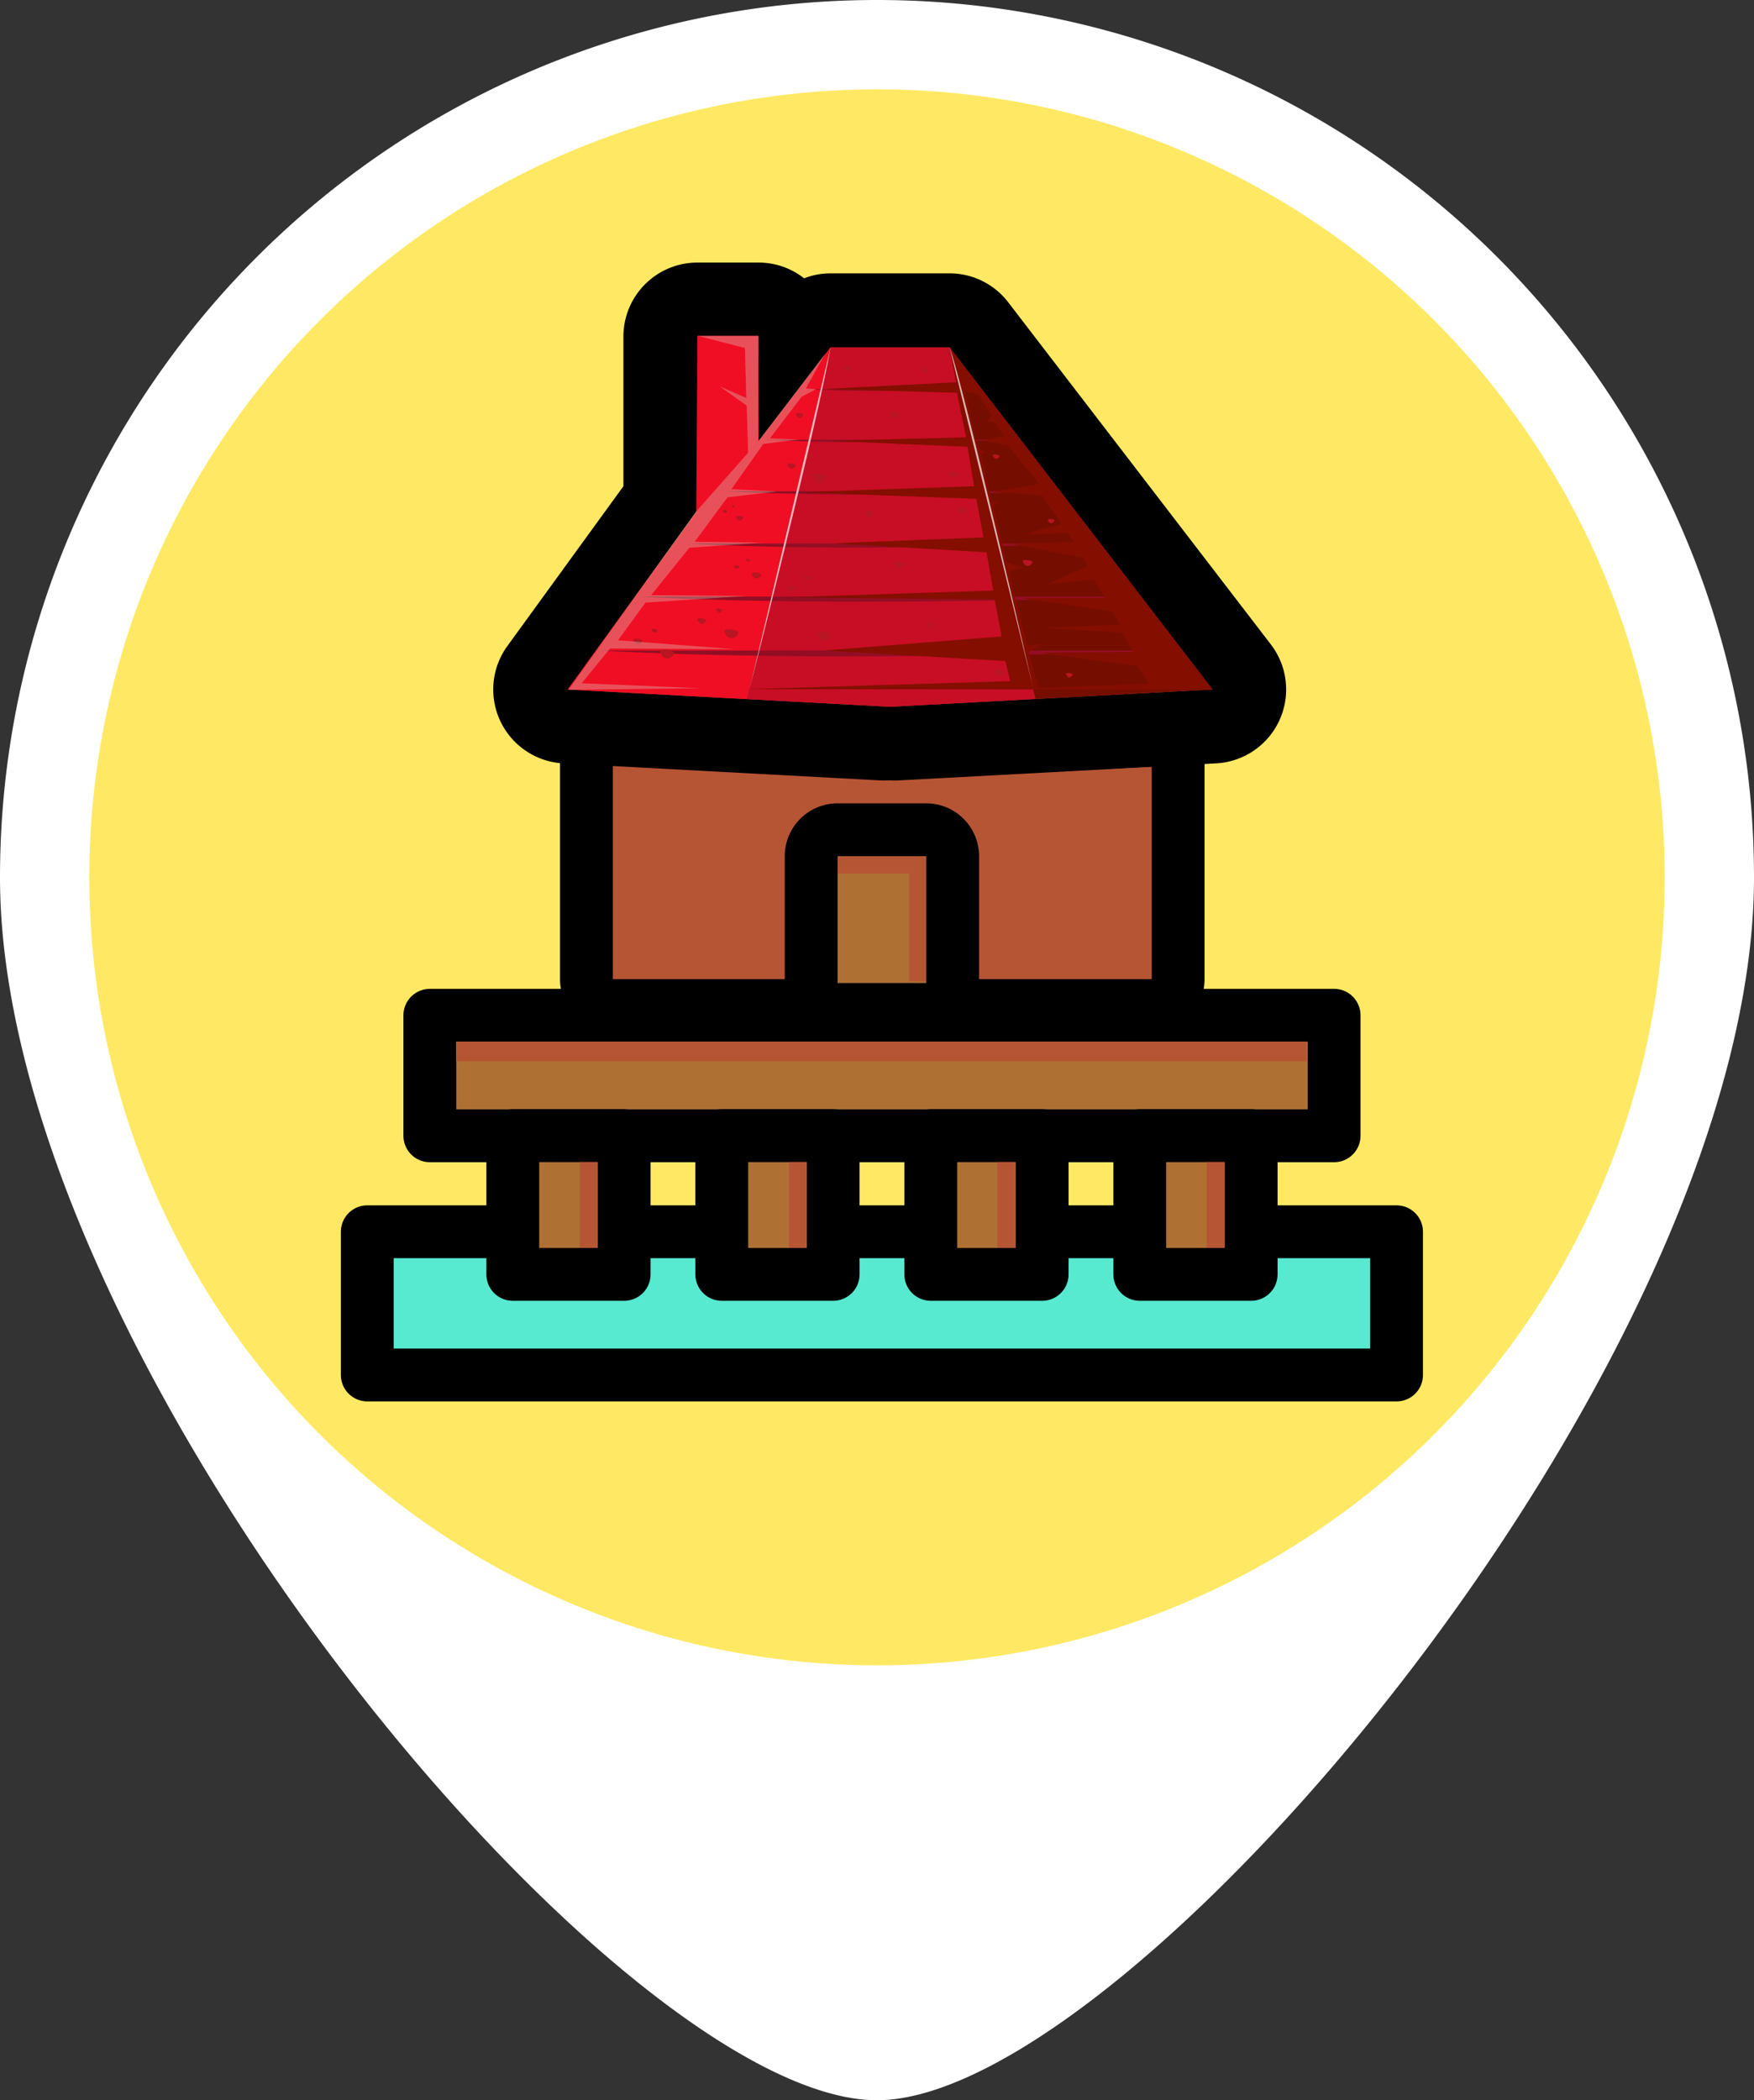 <svg xmlns="http://www.w3.org/2000/svg" viewBox="0 0 166 198.69"><rect x="0" y="0" width="166" height="198.69" fill="#333333" stroke="none"/><defs><style>.cls-1{isolation:isolate;}.cls-14,.cls-16,.cls-2{fill:#fff;}.cls-3{fill:#ffe964;}.cls-4{fill:#57ead1;}.cls-4,.cls-5{stroke:#000;stroke-linejoin:round;stroke-width:5px;}.cls-5,.cls-7{fill:#af7133;}.cls-17,.cls-6{fill:#b65534;}.cls-8{fill:#760e00;}.cls-9{fill:#f00e24;}.cls-10{fill:#c70e24;}.cls-11{fill:#930e24;}.cls-11,.cls-12,.cls-15{mix-blend-mode:multiply;}.cls-12{fill:#b91522;}.cls-13{fill:#dbecd9;mix-blend-mode:hard-light;opacity:0.3;}.cls-14{mix-blend-mode:color-dodge;}.cls-14,.cls-16{opacity:0.7;}.cls-15{fill:#840e00;}.cls-16{mix-blend-mode:lighten;}.cls-17{mix-blend-mode:screen;}</style></defs><g class="cls-1"><g id="Layer_2" data-name="Layer 2"><g id="Layer_1-2" data-name="Layer 1"><path class="cls-2" d="M0,83a83,83,0,0,1,166,0c0,45.84-59.07,115.69-83,115.69C58.67,198.69,0,128.84,0,83Z"/><circle class="cls-3" cx="83" cy="83" r="74.55"/><rect class="cls-4" x="34.76" y="116.53" width="97.41" height="13.55"/><rect class="cls-5" x="40.68" y="96.05" width="85.58" height="11.4"/><rect class="cls-5" x="48.53" y="107.44" width="10.54" height="13.12"/><rect class="cls-5" x="68.31" y="107.44" width="10.54" height="13.12"/><rect class="cls-5" x="88.09" y="107.44" width="10.54" height="13.12"/><rect class="cls-5" x="107.87" y="107.44" width="10.54" height="13.12"/><rect class="cls-6" x="55.49" y="69.65" width="55.96" height="25.48" rx="2.5"/><path d="M109,72.15V92.63H58V72.15h51m0-5H58a5,5,0,0,0-5,5V92.63a5,5,0,0,0,5,5h51a5,5,0,0,0,5-5V72.15a5,5,0,0,0-5-5Z"/><rect class="cls-7" x="76.77" y="78.52" width="13.39" height="16.93" rx="2.5"/><path d="M87.66,81V93H79.27V81h8.39m0-5H79.27a5,5,0,0,0-5,5V93a5,5,0,0,0,5,5h8.39a5,5,0,0,0,5-5V81a5,5,0,0,0-5-5Z"/><path class="cls-6" d="M83.93,70.36,53.54,68.73a3.51,3.51,0,0,1-2.66-5.54L62.45,47.12V31.84a3.5,3.5,0,0,1,3.5-3.5h5.83a3.49,3.49,0,0,1,3.48,3.13l.57-.74a3.51,3.51,0,0,1,2.78-1.37H89.87a3.52,3.52,0,0,1,2.78,1.37L117.52,63.1a3.51,3.51,0,0,1-2.59,5.63L84.8,70.34a3.44,3.44,0,0,1-.46,0Z"/><path d="M71.78,31.84v9.9l6.83-8.88H89.87l24.88,32.37L84.34,66.86h-.2L53.73,65.23,66,48.24V31.84h5.83m0-7H66a7,7,0,0,0-7,7V46L48,61.14a7,7,0,0,0,5.31,11.08l30,1.61a6.45,6.45,0,0,0,.76,0h.2a6.79,6.79,0,0,0,.78,0l30-1.61A7,7,0,0,0,120.3,61L95.42,28.6a7,7,0,0,0-5.55-2.74H78.61a6.86,6.86,0,0,0-2.51.47,6.94,6.94,0,0,0-4.32-1.49Z"/><polygon class="cls-8" points="90.13 33.18 97.98 66.13 114.75 65.23 90.13 33.18"/><polygon class="cls-9" points="53.73 65.23 70.67 66.14 78.61 32.86 71.81 41.71 71.76 31.77 66.01 31.77 65.89 48.5 53.73 65.23"/><polygon class="cls-10" points="89.87 32.86 84.34 32.86 84.14 32.86 78.61 32.86 70.67 66.14 84.14 66.86 84.14 66.87 84.24 66.87 84.34 66.87 84.34 66.86 97.98 66.13 90.13 33.18 89.87 32.86"/><path class="cls-11" d="M56.77,61.54h55S78.65,62.8,56.77,61.54Z"/><path class="cls-11" d="M60.53,56.44h47.6S79.47,57.53,60.53,56.44Z"/><path class="cls-11" d="M65,51.42h38.68S80.38,52.3,65,51.42Z"/><path class="cls-11" d="M68.6,46.47h31.46S81.11,47.19,68.6,46.47Z"/><path class="cls-11" d="M72.53,41.6h23.6S81.92,42.14,72.53,41.6Z"/><path class="cls-11" d="M76.46,36.81H92.19S82.72,37.18,76.46,36.81Z"/><path class="cls-12" d="M68.62,59.89a.71.71,0,0,0,.72.49.91.91,0,0,0,.55-.49C70,59.53,68.16,59.29,68.62,59.89Z"/><path class="cls-12" d="M66.05,58.72a.45.45,0,0,0,.45.31.54.54,0,0,0,.33-.31C66.9,58.51,65.76,58.35,66.05,58.72Z"/><path class="cls-12" d="M67.8,57.72s.08.25.3.22a.39.39,0,0,0,.24-.22C68.38,57.58,67.59,57.47,67.8,57.72Z"/><path class="cls-12" d="M69.7,49a.34.34,0,0,0,.36.24.41.41,0,0,0,.27-.24C70.38,48.79,69.47,48.67,69.7,49Z"/><path class="cls-12" d="M68.41,48.38s.06.18.22.16c0,0,.14,0,.17-.16S68.27,48.19,68.41,48.38Z"/><path class="cls-12" d="M69.28,47.88s0,.13.16.11a.21.21,0,0,0,.11-.11C69.58,47.81,69.19,47.76,69.28,47.88Z"/><path class="cls-12" d="M77,45.16a.68.68,0,0,0,.68.47.87.87,0,0,0,.52-.47C78.32,44.82,76.58,44.59,77,45.16Z"/><path class="cls-12" d="M74.58,44.05a.42.42,0,0,0,.42.29s.26-.09.32-.29S74.31,43.7,74.58,44.05Z"/><path class="cls-12" d="M76.23,43.11s.08.23.29.2a.33.33,0,0,0,.22-.2C76.79,43,76.05,42.87,76.23,43.11Z"/><path class="cls-12" d="M77.45,60.11a.66.66,0,0,0,.68.46.9.9,0,0,0,.52-.46C78.74,59.77,77,59.54,77.45,60.11Z"/><path class="cls-12" d="M84.68,53.39s.14.4.51.35c0,0,.32-.1.39-.35S84.36,53,84.68,53.39Z"/><path class="cls-12" d="M90.63,48.21s.15.4.52.35a.65.65,0,0,0,.39-.35C91.61,48,90.3,47.78,90.63,48.21Z"/><path class="cls-12" d="M81.87,48.56s.14.4.51.36a.69.69,0,0,0,.4-.36C82.85,48.31,81.54,48.13,81.87,48.56Z"/><path class="cls-12" d="M89.76,44.85a.49.49,0,0,0,.51.34.66.66,0,0,0,.39-.34C90.73,44.59,89.43,44.42,89.76,44.85Z"/><path class="cls-12" d="M84.22,39.17s.14.4.51.35c0,0,.32-.1.39-.35S83.89,38.74,84.22,39.17Z"/><path class="cls-12" d="M75.36,39.26a.37.37,0,0,0,.38.26s.23-.08.28-.26S75.12,38.94,75.36,39.26Z"/><path class="cls-12" d="M87.18,35.05a.37.37,0,0,0,.38.26.47.47,0,0,0,.29-.26C87.9,34.87,86.94,34.73,87.18,35.05Z"/><path class="cls-12" d="M79.87,34.79a.37.37,0,0,0,.38.26.47.47,0,0,0,.29-.26C80.59,34.61,79.63,34.48,79.87,34.79Z"/><path class="cls-12" d="M87.8,59.11s.1.3.37.27a.5.5,0,0,0,.29-.27C88.51,58.93,87.55,58.81,87.8,59.11Z"/><path class="cls-12" d="M94.06,63.54a.52.52,0,0,0,.54.37.65.65,0,0,0,.41-.37C95.09,63.29,93.71,63.1,94.06,63.54Z"/><path class="cls-12" d="M100.92,63.84s.08.27.33.23a.44.44,0,0,0,.26-.23C101.56,63.67,100.7,63.56,100.92,63.84Z"/><path class="cls-12" d="M110.73,63.37s.13.38.48.33a.58.58,0,0,0,.37-.33C111.65,63.13,110.42,63,110.73,63.37Z"/><path class="cls-12" d="M106.91,60.43a.49.49,0,0,0,.48.33s.31-.1.38-.33S106.6,60,106.91,60.43Z"/><path class="cls-12" d="M96.85,53.2s.13.39.49.34a.6.6,0,0,0,.37-.34C97.78,53,96.53,52.81,96.85,53.2Z"/><path class="cls-12" d="M99.2,49.26s.09.26.33.23a.44.44,0,0,0,.26-.23C99.84,49.09,99,49,99.2,49.26Z"/><path class="cls-12" d="M94,43.16s.09.27.34.23a.43.43,0,0,0,.25-.23C94.64,43,93.78,42.89,94,43.16Z"/><path class="cls-12" d="M74.47,55.64a.42.42,0,0,0,.42.29.51.51,0,0,0,.32-.29C75.27,55.43,74.19,55.28,74.47,55.64Z"/><path class="cls-12" d="M76.12,54.7s.08.23.29.2a.4.4,0,0,0,.23-.2C76.68,54.56,75.93,54.47,76.12,54.7Z"/><path class="cls-12" d="M62.53,61.81a.71.71,0,0,0,.72.49.87.87,0,0,0,.54-.49C63.9,61.45,62.06,61.2,62.53,61.81Z"/><path class="cls-12" d="M60,60.64a.43.43,0,0,0,.45.3.51.51,0,0,0,.33-.3C60.81,60.43,59.67,60.26,60,60.64Z"/><path class="cls-12" d="M61.7,59.65a.29.29,0,0,0,.31.2s.19-.05.23-.2S61.5,59.39,61.7,59.65Z"/><path class="cls-12" d="M71.18,54.39s.14.38.49.33c0,0,.3-.09.36-.33S70.88,54,71.18,54.39Z"/><path class="cls-12" d="M69.47,53.61s.07.24.29.21a.4.4,0,0,0,.24-.21C70,53.48,69.28,53.37,69.47,53.61Z"/><path class="cls-12" d="M70.64,53a.18.18,0,0,0,.2.13A.3.3,0,0,0,71,53C71,52.86,70.5,52.78,70.64,53Z"/><polygon class="cls-13" points="78.14 33.39 71.76 41.75 65.89 48.39 53.8 65.26 66.29 65.11 55.05 64.64 57.74 61.35 69.52 61.42 58.49 60.57 61.09 57.01 70.61 56.38 61.63 56.3 65.24 51.82 72.16 51.33 65.75 51.25 68.85 47.05 73.54 46.49 69.22 46.28 72.24 42 75.56 41.58 72.87 41.47 75.86 37.54 77.23 36.81 76.27 36.74 78.14 33.39"/><path class="cls-14" d="M78.61,32.86,70.94,65.19S77.47,39.63,78.61,32.86Z"/><path class="cls-15" d="M114.75,65.23,89.87,32.86l.61,3.31-12.54.63,12.62.36.88,4.21-12.87.34,13,.56L92.19,46l-16.68.57,16.89.62.68,3.65-14.21.56,14.5.85L94,55.87l-19.62.64,19.75.2.67,3.5L78,61.54l17.15,1,.46,1.9-24.82.76ZM95.46,54.05l1.31-.35-1.51-.5L94,47.73l.46-.2-.63-.21L92.87,43l.42-.22-.76-.56L91.31,37l1.22.29,1.34,2-.42.63h.63L95,41.22l-1.92.49,2.3.42,3,3.65-4.4.77,4.61.28,1.88,2.73-3.56,1,4.11-.14.67.84-6,.21,6.8,1.26.46.84L99.2,55.24l4.32-.42,1.09,1.75h-8l8.68,1.26L106,59.1l-7.13.28,7.38.48,1,1.82-8.85.07L107.66,63l1.1,1.68-10.49.42-.91-3.37,1.21-.83-1.34.2Z"/><path class="cls-16" d="M89.87,32.86l7.9,32.19S91.11,36.13,89.87,32.86Z"/><polygon class="cls-13" points="66.01 31.77 70.5 32.92 70.63 37.65 68.12 36.56 70.67 38.37 70.8 42.84 71.76 41.75 71.76 31.77 66.01 31.77"/><polygon class="cls-17" points="108.92 92.62 104.76 92.62 104.76 72.79 108.92 72.57 108.92 92.62"/><rect class="cls-17" x="82.47" y="59.24" width="1.88" height="80.49" transform="translate(-16.08 182.89) rotate(-90)"/><polygon class="cls-17" points="86.04 81.03 86.03 81.03 79.28 81.03 79.28 82.64 86.03 82.64 86.03 92.85 87.64 92.85 87.64 81.03 86.04 81.03"/><rect class="cls-17" x="114.2" y="109.94" width="1.69" height="8.11"/><rect class="cls-17" x="94.38" y="109.94" width="1.69" height="8.11"/><rect class="cls-17" x="74.67" y="109.94" width="1.69" height="8.11"/><rect class="cls-17" x="54.86" y="109.94" width="1.69" height="8.11"/></g></g></g></svg>